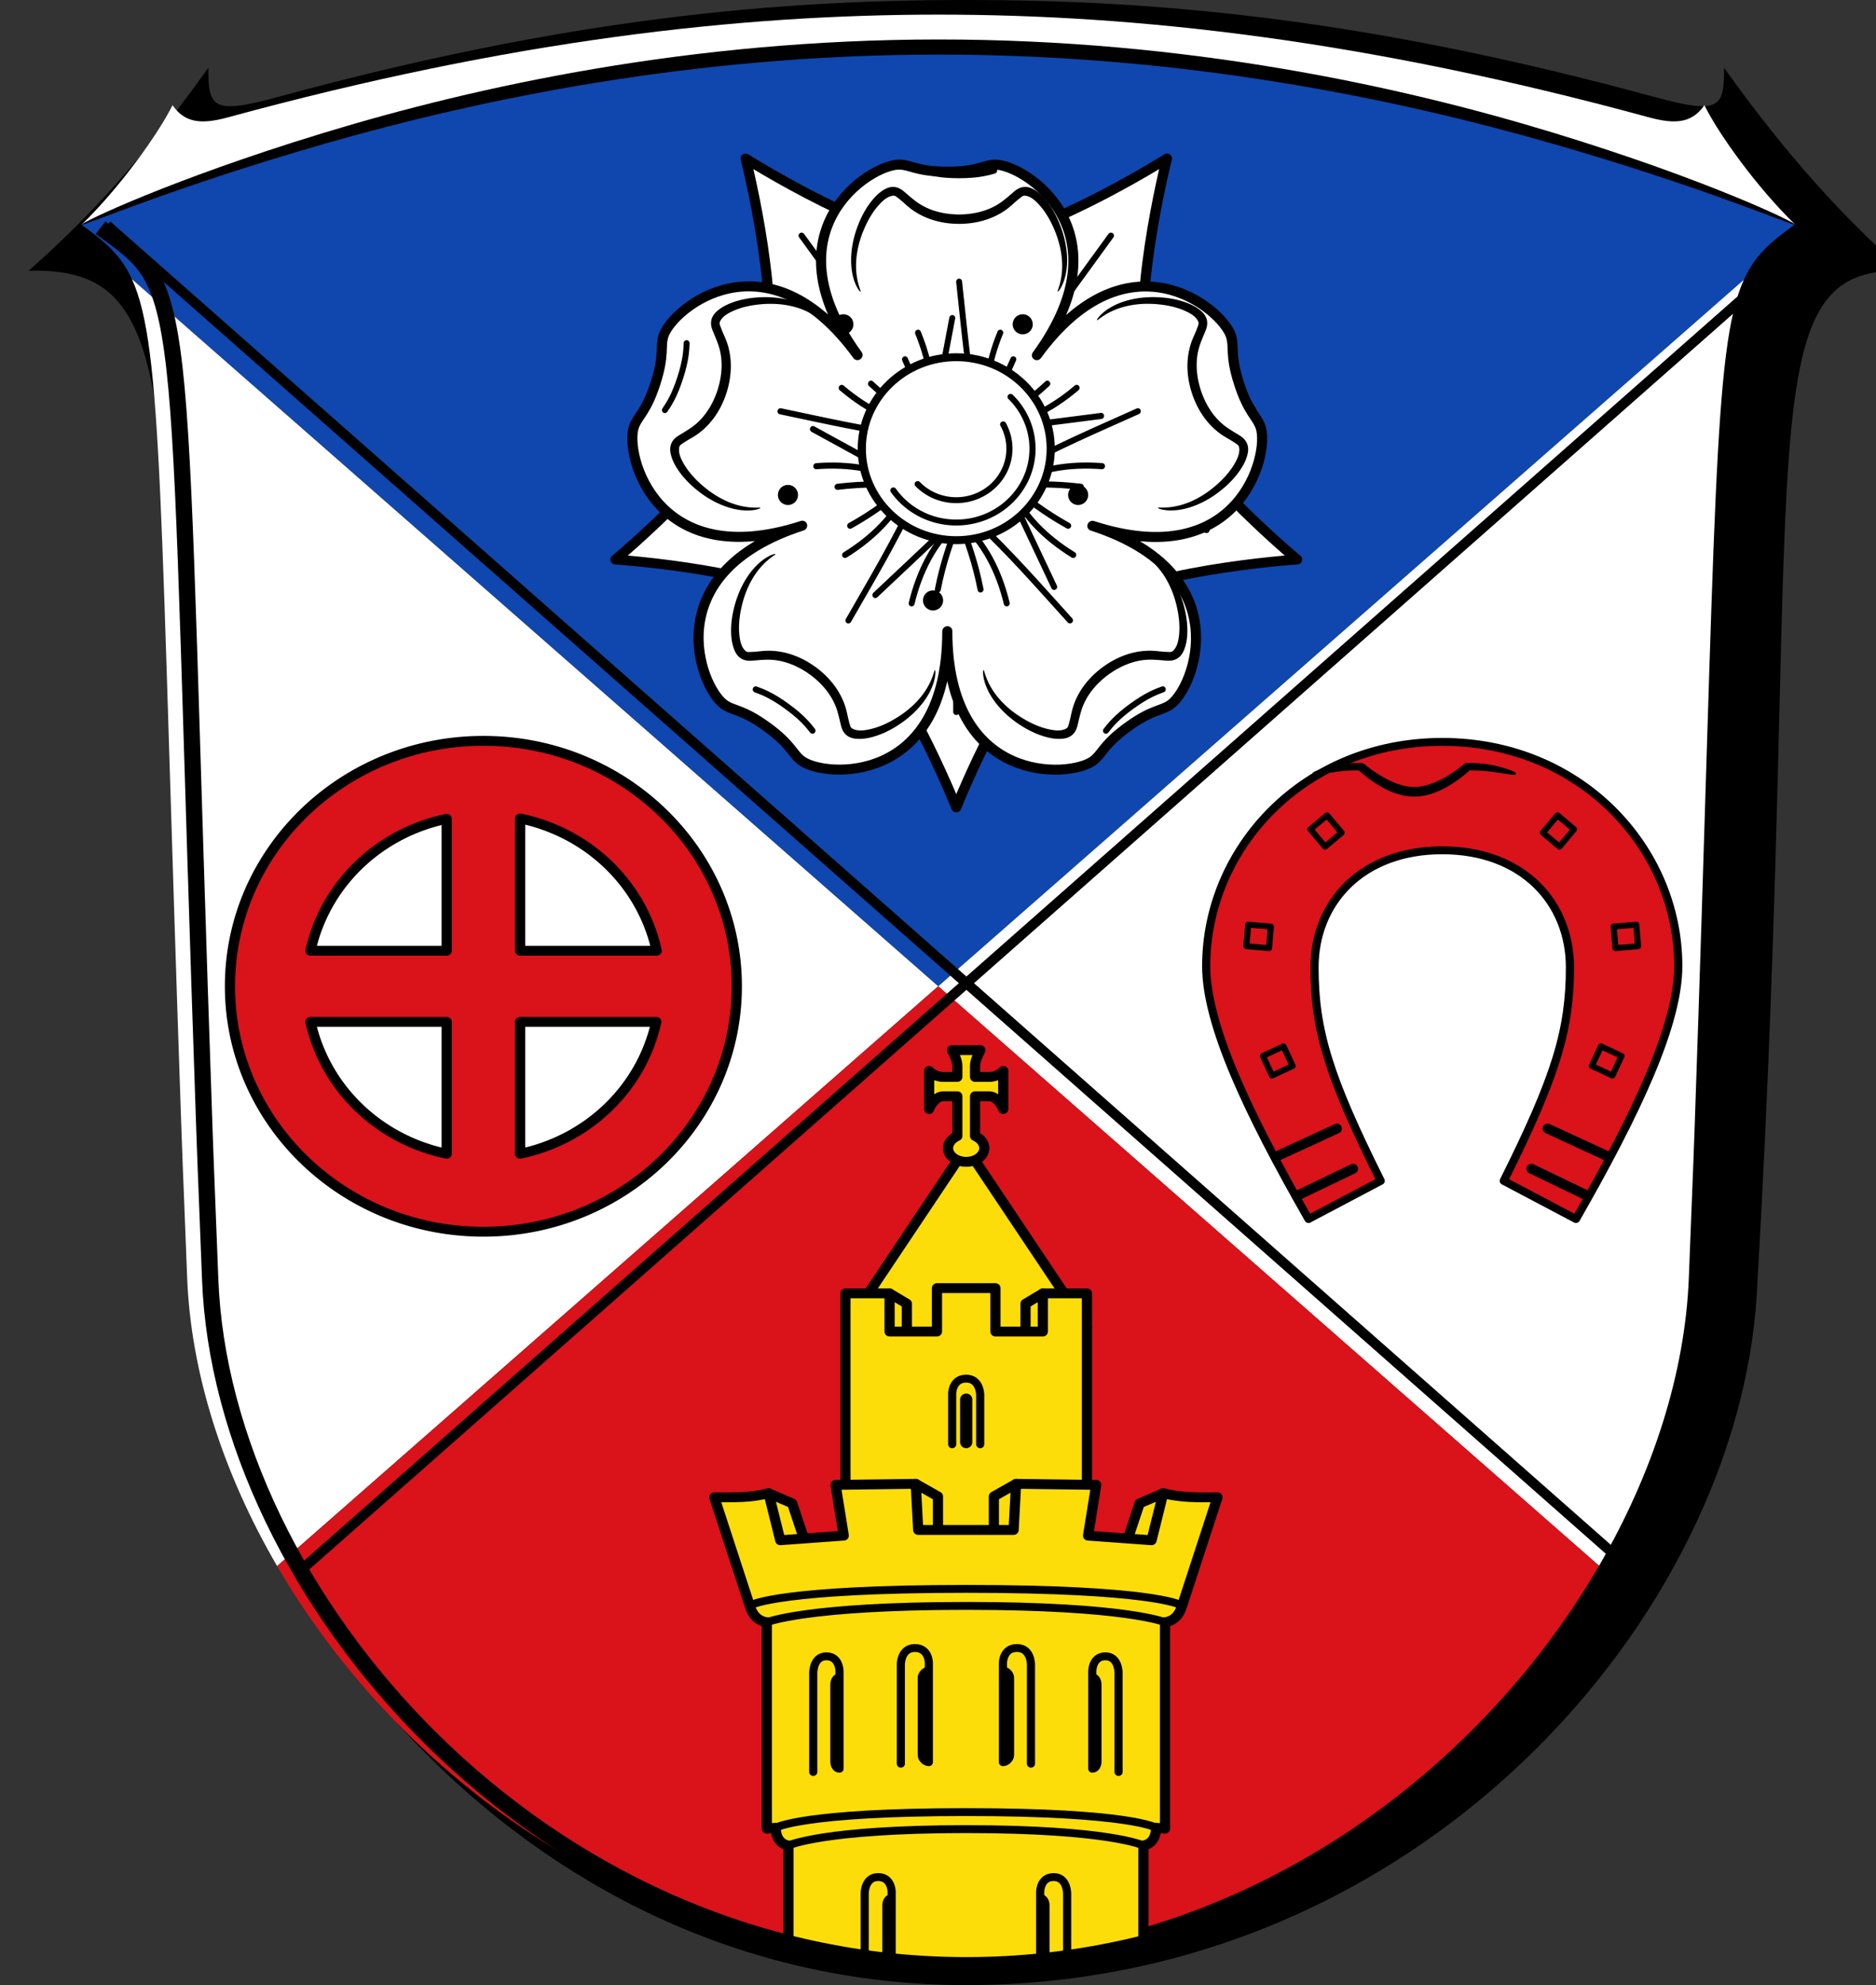 <svg height="494.4" width="467.448" xmlns="http://www.w3.org/2000/svg"><rect width="100%" height="100%" fill="#333333" stroke="none"/><g style="opacity:1;stroke-width:.984"><g style="display:inline;stroke-width:.984"><path style="display:inline;fill:#000;fill-opacity:1;stroke:none;stroke-width:.614;stroke-linecap:round;stroke-linejoin:round;stroke-miterlimit:8;stroke-dasharray:none" d="M-20411.083-21907.453c-15.515 4.373-16.522 2.476-16.472-7.369-11.229 16.274-25.394 34.386-43.38 50.573 43.4-1.385 29.337 44.652 41.096 254.746 3.946 70.515 75.331 172.216 185.086 172.216 109.754 0 186.238-92.378 190.707-172.216 11.758-210.094-3.3-255.984 35.474-254.746-17.985-16.187-32.15-34.299-43.38-50.573.05 9.845-.957 11.742-16.472 7.369-70.182-19.781-120.688-24.234-166.329-24.234-45.642 0-96.147 4.453-166.33 24.234z" transform="matrix(1.033 0 0 1 21153.58 21931.687)"/><path style="display:inline;opacity:1;fill:#0f47af;fill-opacity:1;stroke:none;stroke-width:1.247;stroke-linecap:round;stroke-linejoin:round;stroke-miterlimit:4;stroke-dasharray:none" d="M-127.367 85.414c2.835-6.265 6.784-9.471 12.648-13.728C-171.55 47.59-241.116 27.44-328.156 27.44c-87.041 0-156.605 20.15-213.438 44.245 5.82 4.224 9.755 7.405 12.586 13.572L-328.1 261.369z" transform="translate(561.88 -15.73)"/><path style="display:inline;opacity:1;fill:#fff;fill-opacity:1;stroke:none;stroke-width:1.247;stroke-linecap:round;stroke-linejoin:round;stroke-miterlimit:4;stroke-dasharray:none" transform="translate(561.88 -15.73)" d="M-127.367 85.414-328.1 261.37l164.655 144.332c13.565-23.316 21.5-48.287 22.383-71.9.524-14.042 1-24.66 1.435-37.145 5.338-153.335 4.501-194.097 12.26-211.242zM-328.1 261.37-529.008 85.258c7.831 17.058 6.97 57.624 12.322 211.398.434 12.484.911 23.103 1.436 37.145.883 23.635 8.831 48.631 22.42 71.967z"/><path style="display:inline;opacity:1;fill:#da121a;fill-opacity:1;stroke:none;stroke-width:1.247;stroke-linecap:round;stroke-linejoin:round;stroke-miterlimit:4;stroke-dasharray:none" d="m-328.1 261.37-164.73 144.398c30.901 53.064 91.104 97.496 164.674 97.496 73.6 0 133.821-44.47 164.71-97.563z" transform="translate(561.88 -15.73)"/><path style="fill:none;stroke:#000;stroke-width:2.459;stroke-miterlimit:7;stroke-dasharray:none" d="m-20084.071-21540.55-367.909-335.019m46.654 335.019 367.908-335.019" transform="matrix(1.033 0 0 1 21153.58 21931.687)"/></g><g style="opacity:1"><path style="opacity:1;fill:#fff;stroke:#000;stroke-width:2.459;stroke-linecap:round;stroke-linejoin:round;stroke-miterlimit:7;stroke-dasharray:none" d="M-20293.84-21835.614c5.532-17.592-4.125-56.599-4.125-56.599s32.917 21.544 50.817 21.543c17.901 0 50.817-21.544 50.817-21.544s-9.656 39.007-4.124 56.599c5.532 17.592 35.531 43.284 35.531 43.284s-38.884 2.564-53.366 13.437c-14.481 10.873-28.857 48.295-28.857 48.295s-14.376-37.422-28.858-48.294c-14.482-10.872-53.366-13.436-53.366-13.436s30-25.693 35.531-43.285z" transform="matrix(1.033 0 0 1 21153.58 21931.687)"/><path style="opacity:1;fill:none;stroke:#000;stroke-width:1.476;stroke-linecap:round;stroke-linejoin:round;stroke-miterlimit:7;stroke-dasharray:none" d="m-20247.148-21819.937-37.308-53.062m37.308 53.062-60.366 20.268m60.366-20.268v65.59m0-65.59 60.366 20.268m-60.366-20.268 37.308-53.062" transform="matrix(1.033 0 0 1 21153.58 21931.687)"/><path style="opacity:1;fill:#fff;stroke:#000;stroke-width:2.459;stroke-linecap:round;stroke-linejoin:round;stroke-miterlimit:7;stroke-dasharray:none" d="M-20315.551-21855.513c-.877 2.788.316 4.67-1.972 11.947-2.288 7.277-4.323 8.075-5.2 10.863-2.17 6.901 5.261 36.374 40.589 24.513-35.328 11.862-24.575 40.219-18.894 44.484 2.295 1.723 4.395 1.133 10.386 5.63 5.99 4.497 6.096 6.744 8.391 8.467 5.681 4.265 35.103 6.07 35.104-32.314 0 38.385 29.422 36.58 35.103 32.315 2.295-1.723 2.401-3.97 8.391-8.467 5.99-4.498 8.09-3.907 10.386-5.63 5.681-4.265 16.434-32.623-18.894-44.486 35.328 11.86 42.759-17.612 40.589-24.513-.876-2.788-2.912-3.586-5.2-10.863-2.288-7.277-1.096-9.158-1.972-11.947-2.17-6.901-24.947-26.231-46.781 4.822 21.833-31.053-2.996-47.464-10.018-47.464-2.837 0-4.2 1.754-11.605 1.754-7.404 0-8.768-1.753-11.605-1.754-7.022 0-31.851 16.411-10.018 47.465-21.834-31.053-44.61-11.723-46.78-4.822z" transform="matrix(-.836 .607 -.588 -.809 -29520.707 -5243.113)"/><path style="opacity:1;fill:none;stroke:#000;stroke-width:1.476;stroke-linecap:round;stroke-linejoin:round;stroke-miterlimit:7;stroke-dasharray:none" d="M-20318.106-21834.561c.999-1.534 2.29-3.566 3.674-7.967s1.496-6.829 1.56-8.677m30.338 96.484c-1.103-1.455-2.574-3.352-6.197-6.072s-5.823-3.581-7.504-4.215m98.176 0c-1.681.635-3.881 1.494-7.504 4.214-3.623 2.72-5.095 4.616-6.198 6.073m30.339-96.485c.06 1.848.175 4.276 1.559 8.677s2.674 6.434 3.674 7.968m-79.426-59.632c1.721.507 3.99 1.148 8.468 1.148 4.478.001 6.748-.64 8.468-1.148m1.313 40.184c-2.974 7.485-4.326 15.443-2.545 23.385 1.473-5.295 2.886-10.55 5.689-16.762m-19.576 16.203 4.853-26.474m1.659-9.059c1.185 11.274 2.104 22.331 4.368 34.5m-14.287-21.795c2.974 7.487 4.324 15.445 2.544 23.386-1.473-5.296-2.886-10.549-5.688-16.762m-15.048 7.035c5.971 5.236 12.878 9.024 20.738 9.728-4.419-3.085-8.818-6.097-13.669-10.771m8.863 24.246-22.866-12.95m-7.826-4.43c10.743 2.319 21.204 4.833 33.103 6.368m-24.475 7.306c7.811-.609 15.552.523 22.31 4.726-5.329-.189-10.6-.423-17.185.411m1.964 17.4c6.665-4.25 12.284-9.867 15.361-17.373-4.204 3.389-8.336 6.782-14.137 10.104m25.054-1.218-18.985 18.471m-6.495 6.321c5.454-9.84 11-19.345 16.09-30.564m-.839 26.31c1.853-7.864 5.287-15.122 11.244-20.465-1.821 5.179-3.665 10.288-4.932 17.016m16.176 3.448c-1.852-7.863-5.286-15.121-11.244-20.464 1.821 5.179 3.666 10.287 4.931 17.015m6.621-24.999 11.133 24.366m3.811 8.337c-7.37-8.402-14.405-16.789-23.158-25.257m23.956 8.954c-6.664-4.251-12.283-9.868-15.36-17.374 4.203 3.39 8.336 6.781 14.136 10.104m8.172-15.072c-7.81-.609-15.551.523-22.309 4.726 5.328-.189 10.6-.424 17.183.412m-20.962-14.232 25.866-3.412m8.851-1.169c-10.011 4.647-19.904 8.969-30.403 14.954m15.644-20.776c-5.972 5.237-12.878 9.022-20.736 9.727 4.418-3.084 8.817-6.096 13.667-10.77" transform="matrix(.319 -.983 .951 .309 27448.6 -13043.835)"/><path style="opacity:1;fill:#000;stroke:none;stroke-width:.492;stroke-linecap:round;stroke-linejoin:round;stroke-miterlimit:7;stroke-dasharray:none" d="M-20302.858-21840.269c.909-3.717.896-7.554-.261-11.057-.422-1.277-.996-2.393-1.386-3.489-.274-.771-.51-1.229-.344-1.68.161-.439.488-.905.931-1.323.597-.564 1.357-.987 2.132-1.357 2.167-1.034 4.536-1.504 6.679-1.712 3.008-.293 5.609-.04 7.804.52 4.666 1.183 6.74 3.61 6.913 3.452.173-.159-1.676-3.077-6.599-4.697-2.298-.756-5.085-1.195-8.296-1.024-2.285.122-4.861.538-7.346 1.619-.891.388-1.804.899-2.641 1.599-.627.524-1.282 1.224-1.567 2.21-.352 1.221.02 2.316.351 3.128.476 1.166.941 2.296 1.301 3.401.984 3.021.97 6.409.15 9.769-.114.466-.247.954-.39 1.407-.143.453-.311.929-.484 1.375-1.248 3.216-3.164 5.966-5.678 7.813-.92.675-1.938 1.307-2.987 1.961-.73.455-1.654 1.115-2.063 2.317-.33.971-.199 1.936.01 2.74.279 1.075.728 2.043 1.228 2.898 1.395 2.383 3.242 4.286 5.021 5.772 2.501 2.089 5.005 3.426 7.294 4.21 4.904 1.681 8.061.441 8.011.208-.05-.233-3.106.467-7.556-1.407-2.094-.882-4.343-2.255-6.61-4.319-1.615-1.47-3.264-3.288-4.429-5.441-.417-.771-.791-1.574-.953-2.393-.12-.607-.118-1.182 0-1.636.121-.466.573-.693 1.233-1.15.938-.65 2.039-1.205 3.106-1.981 2.929-2.132 5.128-5.226 6.501-8.787a24.002 24.002 0 0 0 .925-2.946zm19.783 68.799c-3.14-2.042-6.676-3.215-10.257-3.16-1.306.02-2.511.239-3.64.284-.794.03-1.289.121-1.652-.181-.355-.294-.682-.759-.93-1.324-.335-.761-.489-1.639-.59-2.515-.282-2.449.02-4.922.488-7.092.66-3.047 1.696-5.525 2.89-7.509 2.531-4.22 5.405-5.509 5.313-5.728-.09-.219-3.35.697-6.362 5.034-1.406 2.025-2.671 4.628-3.506 7.837-.594 2.283-1.007 4.943-.78 7.72.08.995.27 2.05.656 3.089.288.778.73 1.638 1.549 2.223 1.015.724 2.138.696 2.988.622 1.22-.108 2.404-.215 3.532-.228 3.085-.03 6.198 1.028 9.037 2.872.394.256.802.537 1.175.818.373.28.759.592 1.116.9 2.574 2.221 4.513 4.953 5.436 7.995.337 1.113.604 2.308.882 3.541.193.858.515 1.97 1.495 2.744.792.624 1.72.794 2.525.837 1.075.06 2.105-.08 3.046-.312 2.625-.634 4.947-1.861 6.864-3.15 2.696-1.813 4.7-3.861 6.129-5.868 3.063-4.3 2.897-7.786 2.667-7.809-.23-.02-.53 3.197-3.63 6.991-1.459 1.786-3.417 3.572-6.018 5.162-1.852 1.133-4.034 2.192-6.376 2.671-.838.172-1.693.291-2.497.197-.596-.07-1.124-.249-1.506-.505-.391-.263-.46-.777-.677-1.567-.308-1.123-.479-2.377-.863-3.665-1.057-3.537-3.226-6.655-6.079-9.104a23.217 23.217 0 0 0-2.425-1.82zm69.433 1.819c-2.849 2.455-5.021 5.567-6.078 9.104-.385 1.289-.555 2.541-.863 3.664-.217.79-.287 1.304-.677 1.568-.38.258-.91.436-1.506.505-.804.09-1.659-.03-2.497-.197-2.341-.48-4.525-1.538-6.377-2.672-2.6-1.59-4.561-3.374-6.018-5.16-3.102-3.792-3.399-7.015-3.629-6.992-.231.02-.394 3.507 2.667 7.808 1.429 2.007 3.434 4.055 6.129 5.867 1.918 1.29 4.239 2.518 6.864 3.152.941.228 1.971.369 3.046.311.805-.04 1.734-.212 2.525-.836.979-.774 1.301-1.886 1.495-2.744.278-1.233.545-2.429.882-3.542.923-3.041 2.861-5.774 5.436-7.994.357-.308.742-.622 1.115-.902.374-.279.781-.562 1.174-.818 2.839-1.844 5.953-2.905 9.038-2.872 1.128.01 2.311.12 3.532.228.849.07 1.972.102 2.987-.622.819-.585 1.262-1.445 1.55-2.223.386-1.039.573-2.095.655-3.09.227-2.775-.185-5.437-.779-7.719-.835-3.209-2.1-5.812-3.506-7.837-3.011-4.338-6.27-5.252-6.363-5.034-.09.219 2.779 1.509 5.313 5.728 1.192 1.986 2.231 4.462 2.891 7.509.47 2.17.77 4.643.488 7.092-.101.877-.255 1.754-.59 2.515-.248.564-.577 1.028-.931 1.323-.363.304-.857.213-1.651.182-1.129-.04-2.335-.264-3.64-.284-3.582-.05-7.121 1.113-10.258 3.16a22.66 22.66 0 0 0-2.424 1.822zm23.131-67.675c1.379 3.559 3.572 6.655 6.5 8.786 1.068.777 2.167 1.331 3.106 1.981.66.457 1.112.685 1.234 1.15.119.453.12 1.029 0 1.636-.162.819-.536 1.623-.953 2.393-1.165 2.153-2.814 3.972-4.429 5.442-2.267 2.064-4.515 3.439-6.61 4.319-4.447 1.877-7.506 1.173-7.556 1.406-.05.234 3.106 1.472 8.011-.208 2.289-.784 4.793-2.122 7.294-4.21 1.779-1.487 3.626-3.388 5.022-5.772.5-.855.948-1.823 1.227-2.898.209-.805.341-1.769.01-2.74-.41-1.201-1.334-1.861-2.064-2.317-1.048-.654-2.067-1.286-2.987-1.961-2.514-1.847-4.43-4.596-5.678-7.812a22.485 22.485 0 0 1-.485-1.376c-.142-.453-.277-.94-.39-1.406-.82-3.36-.834-6.748.149-9.77.36-1.104.825-2.234 1.301-3.4.332-.812.704-1.907.351-3.128-.285-.986-.94-1.687-1.566-2.21-.838-.701-1.751-1.211-2.642-1.599-2.484-1.081-5.061-1.498-7.346-1.62-3.211-.171-5.997.268-8.295 1.024-4.924 1.619-6.773 4.54-6.6 4.698.173.158 2.248-2.265 6.914-3.451 2.195-.559 4.796-.814 7.804-.521 2.143.208 4.511.678 6.678 1.712.776.37 1.535.793 2.132 1.357.443.418.768.884.931 1.323.167.451-.07.909-.344 1.68-.389 1.095-.964 2.213-1.386 3.489-1.156 3.504-1.176 7.342-.261 11.057a24.09 24.09 0 0 0 .928 2.946zm-55.138-43.646c3.701-.255 7.229-1.454 10.095-3.673 1.045-.809 1.895-1.718 2.783-2.44.625-.508.974-.881 1.44-.858.454.02.984.2 1.505.506.704.413 1.328 1.029 1.908 1.676 1.622 1.811 2.786 3.993 3.64 6.035 1.199 2.866 1.77 5.5 1.933 7.831.353 4.951-1.24 7.739-1.041 7.86.2.121 2.314-2.598 2.284-7.937-.01-2.492-.472-5.366-1.621-8.469-.819-2.208-1.998-4.611-3.761-6.719-.632-.756-1.384-1.495-2.287-2.102-.676-.454-1.523-.881-2.519-.857-1.232.03-2.125.736-2.77 1.312-.926.828-1.822 1.634-2.728 2.329-2.477 1.901-5.599 2.934-8.945 3.167-.464.03-.954.05-1.415.05-.461 0-.951-.02-1.415-.05-3.346-.232-6.469-1.266-8.946-3.165-.905-.696-1.802-1.501-2.728-2.33-.644-.577-1.537-1.281-2.77-1.311-.995-.03-1.843.402-2.518.856-.904.606-1.656 1.347-2.288 2.102-1.762 2.108-2.943 4.511-3.761 6.719-1.15 3.103-1.606 5.977-1.621 8.469-.03 5.339 2.085 8.058 2.284 7.937.199-.121-1.389-2.908-1.04-7.86.165-2.331.734-4.966 1.933-7.831.854-2.042 2.017-4.224 3.639-6.034.581-.648 1.204-1.264 1.908-1.676.522-.306 1.051-.482 1.506-.506.466-.03.815.349 1.439.856.888.721 1.739 1.632 2.783 2.441 2.867 2.22 6.395 3.425 10.096 3.673.513.03.994.05 1.499.05.506 0 .986-.02 1.499-.05z" transform="matrix(.319 -.983 .951 .309 27448.6 -13043.835)"/><path style="opacity:1;fill:#000;stroke:none;stroke-width:2.951;stroke-linecap:round;stroke-linejoin:round;stroke-miterlimit:7" transform="matrix(1.003 0 0 1.03 27448.6 -13043.835)" d="M-27154.49 12742.335a2.492 2.427 0 0 1-2.492 2.427 2.492 2.427 0 0 1-2.493-2.427 2.492 2.427 0 0 1 2.493-2.427 2.492 2.427 0 0 1 2.492 2.427zm-13.766 41.263a2.492 2.427 0 0 1-2.492 2.427 2.492 2.427 0 0 1-2.492-2.427 2.492 2.427 0 0 1 2.492-2.427 2.492 2.427 0 0 1 2.492 2.427zm36.045 25.502a2.492 2.427 0 0 1-2.492 2.427 2.492 2.427 0 0 1-2.493-2.427 2.492 2.427 0 0 1 2.493-2.428 2.492 2.427 0 0 1 2.492 2.428zm36.043-25.503a2.492 2.427 0 0 1-2.492 2.427 2.492 2.427 0 0 1-2.493-2.427 2.492 2.427 0 0 1 2.493-2.427 2.492 2.427 0 0 1 2.492 2.427zm-13.767-41.262a2.492 2.427 0 0 1-2.493 2.427 2.492 2.427 0 0 1-2.492-2.427 2.492 2.427 0 0 1 2.492-2.427 2.492 2.427 0 0 1 2.493 2.427z"/><g transform="matrix(1.033 0 0 1 21153.58 21931.687)"><circle style="opacity:1;fill:#fff;stroke:#000;stroke-width:1.967;stroke-linecap:round;stroke-linejoin:round;stroke-miterlimit:7;stroke-dasharray:none" cx="-20247.148" cy="-21819.938" r="22.784"/><path style="opacity:1;fill:none;stroke:#000;stroke-width:1.476;stroke-linecap:round;stroke-linejoin:round;stroke-miterlimit:7" d="M-20234.051-21832.844a18.333 18.333 0 0 1 5.29 12.907c0 10.155-8.232 18.387-18.387 18.387-6.299 0-11.859-3.168-15.172-7.997m26.476-16.449a12.783 12.783 0 0 1 1.518 6.059c0 7.081-5.741 12.822-12.822 12.822-3.668 0-6.977-1.54-9.314-4.009"/></g></g><path style="opacity:1;fill:#da121a;stroke:#000;stroke-width:2.459;stroke-linejoin:round;stroke-miterlimit:7;stroke-dasharray:none" d="M-20361.214-21747.176c-33.76 0-61.128 27.369-61.127 61.129 0 33.76 27.368 61.127 61.127 61.127 33.76.001 61.129-27.366 61.13-61.127 0-33.76-27.369-61.129-61.13-61.129zm8.856 19.332a42.74 42.74 0 0 1 32.944 32.944h-32.944zm-17.709.09v32.856h-32.853a42.74 42.74 0 0 1 32.853-32.856zm-32.853 50.563h32.853v32.855a42.74 42.74 0 0 1-32.853-32.855zm50.562 0h32.853a42.74 42.74 0 0 1-32.853 32.853z" transform="matrix(1.033 0 0 1 21153.58 21931.687)"/><path style="opacity:1;fill:#da121a;stroke:#000;stroke-width:1.967;stroke-linejoin:round;stroke-miterlimit:7;stroke-dasharray:none" d="M-20160.731-21690.75c0 15.707 3.456 27.271 15.967 53.166l-17.419 9.501c-14.774-26.672-24.678-48.454-24.678-63.001 0-29.466 23.617-55.833 56.935-55.833s56.935 26.367 56.935 55.833c0 14.547-9.904 36.329-24.678 63.001l-17.419-9.501c12.511-25.895 15.967-37.459 15.967-53.166 0-16.12-11.342-29.167-30.805-29.167s-30.805 13.047-30.805 29.167z" transform="matrix(1.033 0 0 1 21153.58 21931.687)"/><path style="display:inline;opacity:1;fill:#000;stroke:#000;stroke-width:.5;stroke-linejoin:round;stroke-miterlimit:7;stroke-dasharray:none" d="M-218.101 209.066a32.102 32.102 0 0 1-2.957-2.037c-.29-.223-.72-.545-.987-.771-.17-.145-.33-.267-.428-.268-2.878.01-5.182.244-7.166.686-3.246.787-4.993 1.539-4.941 1.742l.01.012c.049.203 1.996-.2 5.166-.65 1.806-.29 3.741-.424 6.225-.42l.197.193s.545.492.84.74a30.16 30.16 0 0 0 3.048 2.258c2.54 1.669 5.866 3.32 9.594 3.319 3.729-.001 7.054-1.652 9.594-3.321a30.154 30.154 0 0 0 3.048-2.258c.295-.248.84-.74.84-.74l.198-.194c2.483-.003 4.418.132 6.225.42 3.17.45 5.114.854 5.165.651l.01-.01c.052-.203-1.694-.955-4.94-1.742-1.985-.442-4.29-.676-7.167-.686-.098.001-.257.123-.428.268-.267.226-.697.548-.987.771a32.09 32.09 0 0 1-2.956 2.037c-2.468 1.477-5.498 2.91-8.602 2.91-3.103.001-6.134-1.433-8.601-2.91z" transform="translate(561.88 -15.73)"/><path style="display:inline;opacity:1;fill:none;stroke:#000;stroke-width:2.459;stroke-linecap:round;stroke-linejoin:round;stroke-miterlimit:7;stroke-dasharray:none" d="m-20095.051-21633.955-13.363-6.649m18.398-3.103-14.481-6.891m-60.304 16.643 13.363-6.649m-18.398-3.103 14.481-6.891" transform="matrix(1.033 0 0 1 21153.58 21931.687)"/><path style="opacity:1;fill:none;stroke:#000;stroke-width:1.476;stroke-linejoin:round;stroke-miterlimit:7" d="m-20086.671-21668.698-4.961-2.391-2.206 4.888 4.961 2.391zm-15.461-59.926-3.519 4.334 3.998 3.467 3.519-4.334zm18.994 27.219-5.453.493.455 5.373 5.453-.493zm-90.043 32.707 4.961-2.391 2.206 4.888-4.961 2.391zm15.461-59.926 3.519 4.334-3.998 3.467-3.519-4.334zm-18.994 27.219 5.453.493-.455 5.373-5.453-.493z" transform="matrix(1.033 0 0 1 21153.58 21931.687)"/><g><path style="opacity:1;fill:#fcdd09;stroke:#000;stroke-width:2.459;stroke-linecap:round;stroke-linejoin:round;stroke-miterlimit:7;stroke-dasharray:none" d="m-20273.881-21600.993 29.127-44.976 29.127 44.975" transform="matrix(1.033 0 0 1 21153.58 21931.687)"/><path style="opacity:1;fill:#fcdd09;stroke:#000;stroke-width:2.459;stroke-linecap:round;stroke-linejoin:round;stroke-miterlimit:7;stroke-dasharray:none" d="m-20226.272-21609.562-4.173 2.562v6.938m-32.791-9.5 4.173 2.562v6.938" transform="matrix(1.033 0 0 1 21153.58 21931.687)"/><path style="opacity:1;fill:#fcdd09;stroke:#000;stroke-width:2.459;stroke-linecap:round;stroke-linejoin:round;stroke-miterlimit:7;stroke-dasharray:none" d="M-20215.627-21549.231v-60.331h-10.645v9.5h-11.431v-10.813h-14.102v10.813h-11.431v-9.5h-10.645v60.331" transform="matrix(1.033 0 0 1 21153.58 21931.687)"/><path style="opacity:1;fill:#fcdd09;stroke:#000;stroke-width:2.459;stroke-linecap:round;stroke-linejoin:round;stroke-miterlimit:7;stroke-dasharray:none" d="M-20292.421-21546v-13.794l5.69 2.52 2.833 8.764m51.178-13.625-5.361 3.135v8.25m32.335 2.24 2.833-8.764 5.69-2.52v13.794m-59.701-16.135 5.361 3.135v8.25" transform="matrix(1.033 0 0 1 21153.58 21931.687)"/><path style="opacity:1;fill:#fcdd09;stroke:#000;stroke-width:2.459;stroke-linecap:butt;stroke-linejoin:round;stroke-miterlimit:7;stroke-dasharray:none" d="m-20233.319-21550.645.599-11.49 19.331.265-1.967 12.639 15.311 1.149 2.822-11.712c4.524 1.172 8.149 1.017 13.087 1.017l-8.724 27.578c-.824 2.322-2.256 3.273-3.935 3.535v51.421l-2.138-.244c-.07 2.894-1.474 4.166-3.08 4.419v24.289c-13.743 3.54-27.994 5.482-42.809 5.482-14.815 0-29.066-1.942-42.809-5.482v-24.289c-1.606-.253-3.01-1.525-3.08-4.419l-2.138.244v-51.421c-1.679-.262-3.111-1.213-3.935-3.535l-8.724-27.578c4.938 0 8.563.155 13.087-1.017l2.822 11.712 15.311-1.149-1.967-12.639 19.331-.265.599 11.49z" transform="matrix(1.033 0 0 1 21153.58 21931.687)"/><path style="opacity:1;fill:none;stroke:#000;stroke-width:1.967;stroke-linecap:round;stroke-linejoin:round;stroke-miterlimit:7;stroke-dasharray:none" d="M-20296.304-21532.083s7.083-3.889 51.558-3.889c44.477 0 51.407 3.889 51.407 3.889m-99.51 4.419s9.424-4.066 48.103-4.066c38.681 0 47.951 4.066 47.951 4.066m-93.916 51.177s6.314-3.889 45.957-3.889c39.644 0 45.821 3.889 45.821 3.889m-88.698 4.419s8.4-4.066 42.877-4.066c34.478 0 42.741 4.066 42.741 4.066" transform="matrix(1.033 0 0 1 21153.58 21931.687)"/><g><path style="opacity:1;fill:none;stroke:#000;stroke-width:1.967;stroke-linecap:round;stroke-linejoin:round;stroke-miterlimit:7;stroke-dasharray:none" d="M-20241.375-21571.982v-12.286s0-4.062-3.379-4.062c-3.378 0-3.378 3.688-3.378 3.688v12.66m27.729 127.906v-16.059s0-4.062-3.253-4.062-3.253 3.688-3.253 3.688v17.264l1.272-.143v-13.834c0-.802-.438-1.749-1.272-1.749m18.91-31.393v-24.749s0-4.062-3.168-4.062-3.168 3.688-3.168 3.688v24.319c.83 0 1.239-.954 1.239-1.762v-19.27c0-.802-.427-1.749-1.239-1.749m-14.793 21.517v-24.749s0-4.062-3.379-4.062c-3.378 0-3.378 3.688-3.378 3.688v24.749c.885 0 1.706-.954 1.706-1.762v-19.302c0-.802-.84-1.749-1.706-1.749m-33.356 71.543v-16.059s0-4.062 3.253-4.062 3.253 3.688 3.253 3.688v17.264l-1.272-.143v-13.834c0-.802.438-1.749 1.272-1.749m-18.91-31.393v-24.749s0-4.062 3.168-4.062 3.168 3.688 3.168 3.688v24.319c-.83 0-1.239-.954-1.239-1.762v-19.27c0-.802.427-1.749 1.239-1.749m14.793 21.517v-24.749s0-4.062 3.379-4.062c3.378 0 3.378 3.688 3.378 3.688v24.749c-.885 0-1.706-.954-1.706-1.762v-19.302c0-.802.84-1.749 1.706-1.749" transform="matrix(1.033 0 0 1 21153.58 21931.687)"/><path style="display:inline;opacity:1;fill:none;stroke:#000;stroke-width:2.951;stroke-linecap:round;stroke-linejoin:round;stroke-miterlimit:7;stroke-dasharray:none" d="M-20244.754-21583.142v10.656" transform="matrix(1.033 0 0 1 21153.58 21931.687)"/></g><path style="opacity:1;fill:#fcdd09;stroke:#000;stroke-width:2.459;stroke-linecap:round;stroke-linejoin:round;stroke-miterlimit:7;stroke-dasharray:none" d="M-20240.381-21645.729c0 1.879-1.958 3.403-4.373 3.403s-4.373-1.524-4.373-3.403c0-1.275.901-2.415 2.235-3.027v-9.899h-3.464c-1.338 0-2.772 1.569-3.336 3.182v-9.502c1.056 1.183 2.522 1.502 3.336 1.502h3.464v-2.674c0-1.441-.704-2.733-1.283-3.999h6.842c-.579 1.266-1.283 2.558-1.283 3.999v2.674h3.464c.814 0 2.28-.319 3.336-1.502v9.502c-.564-1.613-1.998-3.182-3.336-3.182h-3.464v9.899c1.334.612 2.235 1.752 2.235 3.027z" transform="matrix(1.033 0 0 1 21153.58 21931.687)"/></g><g style="stroke-width:.984"><path style="display:inline;fill:none;stroke:#000;stroke-width:3.935;stroke-linecap:square;stroke-linejoin:round;stroke-miterlimit:8" d="M-20451.98-21873.804c5.28 3.961 8.709 6.694 11.262 11.87 2.552 5.175 4.243 12.997 5.483 26.959 2.479 27.919 3.209 80.183 6.734 184.786.421 12.481.882 23.092 1.389 37.116 1.414 39.13 21.209 81.748 53.525 114.659s77.227 56.117 128.888 56.117 96.572-23.206 128.888-56.117 52.111-75.529 53.525-114.659c.507-14.024.968-24.635 1.389-37.116 3.525-104.603 4.255-156.867 6.734-184.786 1.24-13.962 2.931-21.784 5.483-26.959 2.553-5.176 5.982-7.909 11.262-11.87" transform="matrix(1.033 0 0 1 21153.58 21931.687)"/><g style="display:inline;stroke-width:.984"><path style="display:inline;fill:#fff;fill-opacity:1;stroke:none;stroke-width:.621;stroke-linecap:round;stroke-linejoin:round;stroke-miterlimit:8;stroke-dasharray:none" d="M90.931 56.089c9.223-9.223 18.75-22.898 22.197-30.134 2.913 4.283 6.67 4.998 13.505 3.071C195.913 9.5 251.535 3.121 300.057 3.121c48.52 0 104.143 6.378 173.423 25.905 6.835 1.927 10.592 1.212 13.505-3.07 3.447 7.235 12.864 20.8 22.197 30.133-55.684-24.396-123.844-44.796-209.125-44.796-85.282 0-153.442 20.4-209.126 44.796z" transform="matrix(1.021 0 0 .988 -72.52 .557)"/><path style="display:inline;fill:#000;stroke:none;stroke-width:1.243;stroke-linecap:round;stroke-linejoin:round;stroke-miterlimit:8;stroke-dasharray:none" d="M90.931 56.089c-.208-.483 21.514-11.313 58.773-23.061C187.453 21.125 239.505 9.43 299.877 9.386h.185c60.427-.01 112.511 11.668 150.304 23.59 37.29 11.764 59.025 22.63 58.816 23.113-.21.483-22.295-9.485-59.605-20.533-37.838-11.205-89.564-22.377-149.514-22.357h-.184c-59.894.033-111.592 11.222-149.387 22.408-37.28 11.033-59.352 20.965-59.56 20.482z" transform="matrix(1.021 0 0 .988 -72.52 .557)"/></g></g></g></svg>